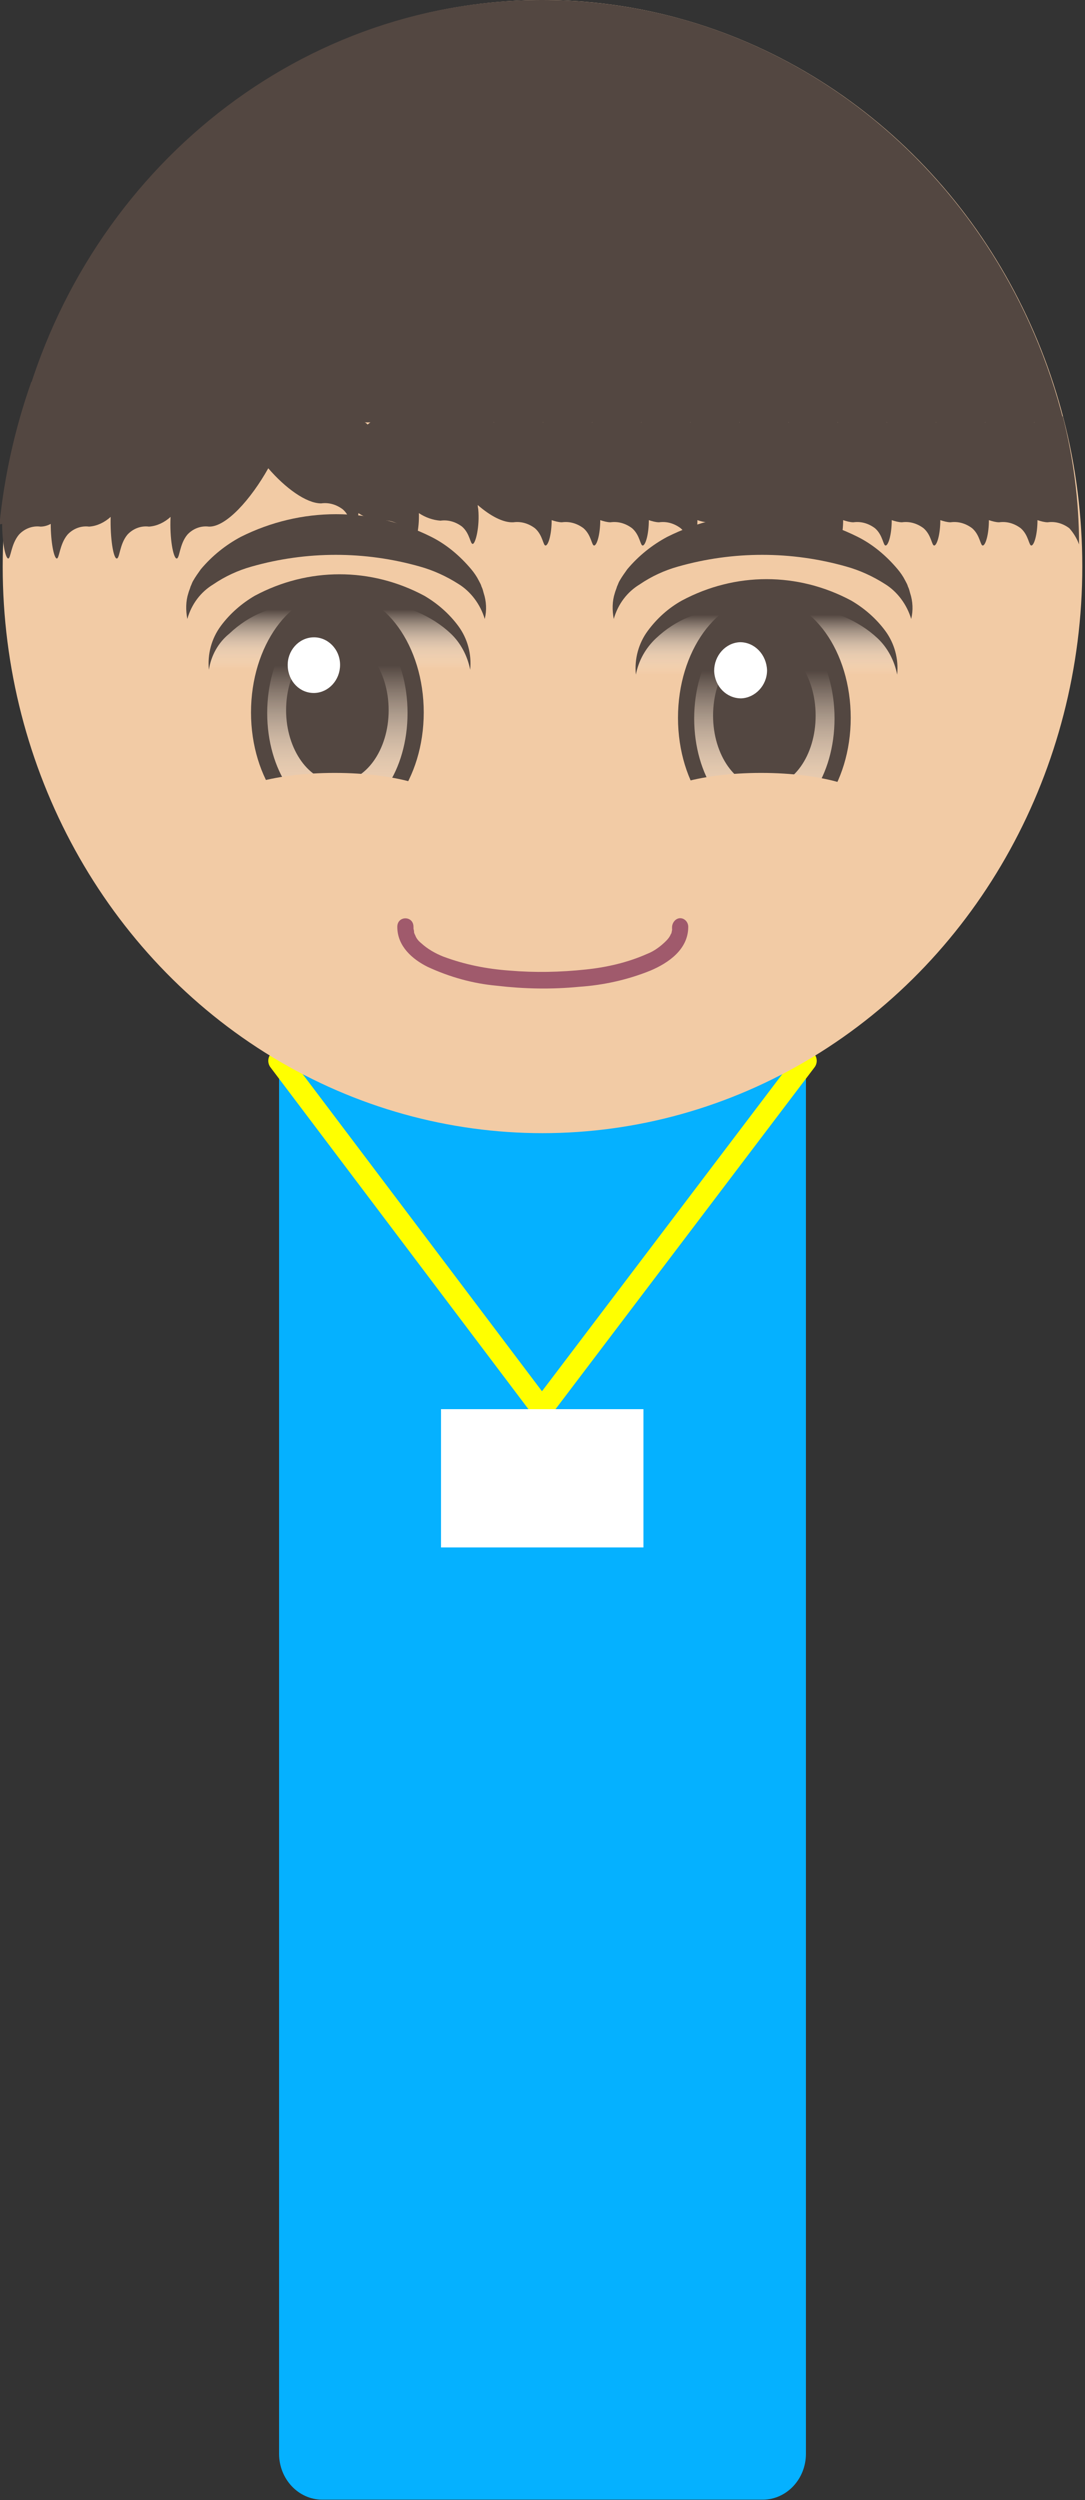 <?xml version="1.0" encoding="utf-8"?>
<!-- Generator: Adobe Illustrator 25.1.0, SVG Export Plug-In . SVG Version: 6.00 Build 0)  -->
<svg version="1.1" id="Layer_1" xmlns="http://www.w3.org/2000/svg" xmlns:xlink="http://www.w3.org/1999/xlink" x="0px" y="0px"
	 viewBox="0 0 201 462.9" style="enable-background:new 0 0 201 462.9;" xml:space="preserve">
<rect x="0" y="0" width="201" height="462.9" fill="#333333" stroke="none"/>
<style type="text/css">
	.st0{fill:#05B1FF;}
	.st1{fill:none;stroke:#FFFF00;stroke-width:4;stroke-linejoin:round;}
	.st2{fill:#FFFFFF;}
	.st3{fill:#F2CBA5;}
	.st4{fill:#534741;}
	.st5{fill:#A05A6C;}
	.st6{fill:url(#SVGID_1_);}
	.st7{fill:url(#SVGID_2_);}
	.st8{fill:url(#SVGID_3_);}
	.st9{fill:url(#SVGID_4_);}
</style>
<path class="st0" d="M59.7,112.5h81.6c4.4,0,8,3.8,8,8.5v333.3c0,4.7-3.6,8.5-8,8.5H59.7c-4.4,0-8-3.8-8-8.5V121
	C51.7,116.3,55.3,112.5,59.7,112.5z"/>
<polygon class="st1" points="51.7,196.4 100.4,260.9 149.3,196.4 "/>
<rect x="81.7" y="260.9" class="st2" width="37.5" height="25.6"/>
<ellipse class="st3" cx="100.5" cy="104.9" rx="100" ry="104.9"/>
<path class="st4" d="M197.1,78.2C185.9,33.2,146.9,0,100.4,0S14.9,33.2,3.7,78.2H197.1z"/>
<path class="st4" d="M196.9,77.1c-1.8-0.2-3.7,0.2-5.3,1.1c-2.8-1.5-6.9-1.4-9.1,0c-2.8-1.5-6.9-1.4-9.1,0c-2.8-1.5-6.8-1.4-9.1,0
	c-2.8-1.5-6.8-1.4-9.1,0c-2.8-1.5-6.8-1.4-9.1,0c-2.8-1.5-6.9-1.4-9.1,0c-2.8-1.5-6.9-1.4-9.1,0c-2.8-1.5-6.9-1.4-9.1,0
	c-2.8-1.5-6.8-1.4-9.1,0c-2.8-1.5-6.8-1.4-9.1,0c-2.8-1.5-6.8-1.4-9.1,0c-1.2-0.6-2.4-1-3.7-1.1V74H70v3.4c-0.7,0.3-1.3,0.7-1.9,1.2
	c-0.1-0.1-0.3-0.3-0.5-0.4c-2.7-1.6-5.9-1.9-8.8-0.8c-0.7-0.9-1.5-1.7-2.3-2.4c-1.2-0.8-2.5-1.2-3.9-1.4c-1.8-3.3-7.5-3.9-10.8-0.9
	c-0.2,0.2-0.3,0.3-0.5,0.5c-2-3-7.4-3.5-10.6-0.5c-0.2,0.2-0.3,0.3-0.5,0.5c-1.8-2.9-6.7-3.4-10-1.1c-2.2-1.9-6.3-2-9.1,0
	c-1.5-1.2-3.4-1.7-5.3-1.4c-3,8.5-5,17.4-5.9,26.4L0.4,97c0,3.4,0.6,6.3,1.1,6.4c0.5,0.1,0.5-2.6,2-4.4c1-1.1,2.5-1.7,4-1.5
	c0.7,0,1.3-0.2,1.9-0.5c0,3.4,0.6,6.3,1.1,6.4c0.5,0.1,0.5-2.6,2-4.4c1-1.1,2.5-1.7,4-1.5c1.5-0.1,2.9-0.8,4-1.8
	c-0.1,4,0.5,7.6,1.1,7.7c0.6,0.1,0.5-2.6,2-4.4c1-1.1,2.5-1.7,4-1.5c1.5-0.1,2.9-0.8,4-1.8c-0.2,4,0.5,7.6,1.1,7.7s0.5-2.6,2-4.4
	c1-1.1,2.5-1.7,4-1.5c3.2,0.1,7.8-5.1,11-10.8c3.1,3.6,7,6.5,9.8,6.5c1.4-0.2,2.8,0.2,4,1.1c1.5,1.3,1.5,3.3,2,3.2s0.8-1.1,0.9-2.5
	c1.2,0.8,2.6,1.3,4.1,1.4c1.4-0.2,2.8,0.2,4,1.1c1.5,1.3,1.5,3.3,2,3.2c0.5-0.1,1.2-2.7,1.1-5.7c1.2,0.8,2.6,1.3,4,1.4
	c1.4-0.2,2.8,0.2,4,1.1c1.5,1.3,1.5,3.3,2,3.2c0.5-0.1,1.3-3.2,1-6.4c0-0.1-0.1-0.4-0.1-0.8c2.3,2,4.7,3.3,6.6,3.2
	c1.4-0.2,2.8,0.2,4,1.1c1.5,1.3,1.5,3.3,2,3.2c0.5-0.1,1.1-2.1,1.1-4.7c0.6,0.2,1.3,0.4,1.9,0.4c1.4-0.2,2.8,0.2,4,1.1
	c1.5,1.3,1.5,3.3,2,3.2c0.5-0.1,1.1-2.1,1.1-4.7c0.6,0.2,1.3,0.4,1.9,0.4c1.4-0.2,2.8,0.2,4,1.1c1.5,1.3,1.5,3.3,2,3.2
	s1.1-2.1,1.1-4.7c0.6,0.2,1.3,0.4,1.9,0.4c1.4-0.2,2.8,0.2,4,1.1c1.5,1.3,1.5,3.3,2,3.2s1.1-2.1,1.1-4.7c0.6,0.2,1.3,0.4,1.9,0.4
	c1.4-0.2,2.8,0.2,4,1.1c1.5,1.3,1.5,3.3,2,3.2c0.5-0.1,1.1-2.1,1.1-4.7c0.6,0.2,1.3,0.4,1.9,0.4c1.4-0.2,2.8,0.2,4,1.1
	c1.5,1.3,1.5,3.3,2,3.2c0.5-0.1,1.1-2.1,1.1-4.7c0.6,0.2,1.3,0.4,1.9,0.4c1.4-0.2,2.8,0.2,4,1.1c1.5,1.3,1.5,3.3,2,3.2
	s1.1-2.1,1.1-4.7c0.6,0.2,1.3,0.4,1.9,0.4c1.4-0.2,2.8,0.2,4,1.1c1.5,1.3,1.5,3.3,2,3.2s1.1-2.1,1.1-4.7c0.6,0.2,1.3,0.4,1.9,0.4
	c1.4-0.2,2.8,0.2,4,1.1c1.5,1.3,1.5,3.3,2,3.2s1.1-2.1,1.1-4.7c0.6,0.2,1.3,0.4,1.9,0.4c1.4-0.2,2.8,0.2,4,1.1
	c1.5,1.3,1.5,3.3,2,3.2c0.5-0.1,1.1-2.1,1.1-4.7c0.6,0.2,1.3,0.4,1.9,0.4c1.4-0.2,2.8,0.2,4,1.1c1.5,1.3,1.5,3.3,2,3.2
	c0.5-0.1,1.1-2.1,1.1-4.7c0.6,0.2,1.3,0.4,1.9,0.4c1.4-0.2,2.8,0.2,4,1.1c0.8,0.9,1.4,1.9,1.8,3C199.9,92.5,198.8,84.7,196.9,77.1z"
	/>
<g id="装飾">
	<path class="st5" d="M124.5,171.7c0,0.1,0,0.3,0,0.4s0.1-0.2,0,0.1l-0.1,0.5c-0.1,0.4,0,0-0.1,0.2c-0.2,0.5-0.5,0.9-0.9,1.3
		c-1,1-2.2,1.9-3.5,2.4c-3.6,1.6-7.5,2.5-11.4,2.9c-4.7,0.5-9.4,0.6-14.1,0.2c-4.2-0.3-8.3-1.1-12.3-2.6c-1.5-0.6-2.9-1.4-4.1-2.5
		c-0.5-0.4-0.9-0.9-1.1-1.5c-0.1-0.1-0.2-0.5-0.1-0.2c-0.1-0.2-0.1-0.3-0.1-0.5c-0.1-0.6-0.1-0.2-0.1-0.8c0-2.1-3-2.1-3,0
		c0,3.6,2.8,6,5.6,7.4c4.1,1.9,8.4,3.1,12.8,3.5c5.1,0.6,10.2,0.7,15.3,0.2c4.5-0.3,9-1.3,13.2-3c3.3-1.4,7-3.9,7-8.1
		c0-0.9-0.7-1.6-1.5-1.6S124.5,170.8,124.5,171.7L124.5,171.7z"/>
	
		<linearGradient id="SVGID_1_" gradientUnits="userSpaceOnUse" x1="154.83" y1="275.02" x2="154.83" y2="259.42" gradientTransform="matrix(1 0 0 -1 -92 383.39)">
		<stop  offset="0.29" style="stop-color:#534741"/>
		<stop  offset="0.75" style="stop-color:#CAC7C5;stop-opacity:0.31"/>
		<stop  offset="1" style="stop-color:#FFFFFF;stop-opacity:0"/>
	</linearGradient>
	<path class="st6" d="M38.7,124c0-8.6,10.8-15.6,24.2-15.6S87,115.4,87,124"/>
	<path class="st4" d="M38.7,124c-0.3-2.9,0.5-5.8,2.2-8.1c1.7-2.3,3.9-4.2,6.3-5.6c9.9-5.3,21.5-5.3,31.4,0c2.4,1.4,4.6,3.3,6.3,5.6
		c1.7,2.3,2.5,5.2,2.2,8.1c-0.5-2.6-1.8-5-3.6-6.7c-1.8-1.7-3.9-3-6.2-4c-4.6-1.9-9.4-2.8-14.3-2.8c-4.9,0-9.8,0.9-14.3,2.8
		c-2.3,0.9-4.4,2.3-6.2,4C40.4,119,39.1,121.4,38.7,124z"/>
	
		<linearGradient id="SVGID_2_" gradientUnits="userSpaceOnUse" x1="62.5" y1="324.69" x2="62.5" y2="283.189" gradientTransform="matrix(1 0 0 -1 0 435.89)">
		<stop  offset="0.29" style="stop-color:#534741"/>
		<stop  offset="0.75" style="stop-color:#CAC7C5;stop-opacity:0.31"/>
		<stop  offset="1" style="stop-color:#FFFFFF;stop-opacity:0"/>
	</linearGradient>
	<ellipse class="st7" cx="62.5" cy="132" rx="14.5" ry="20.8"/>
	<path class="st4" d="M62.5,112.8c7.2,0,13,8.6,13,19.2s-5.8,19.2-13,19.2s-13-8.6-13-19.2S55.3,112.8,62.5,112.8 M62.5,109.6
		c-8.8,0-16,10-16,22.3s7.2,22.3,16,22.3s16-10,16-22.3S71.3,109.6,62.5,109.6z"/>
	<path class="st4" d="M62.5,143.1c-4.4,0-8-5.2-8-11.7s3.6-11.7,8-11.7s8,5.2,8,11.7S66.9,143.1,62.5,143.1z"/>
	<path class="st4" d="M62.5,121.4c3.5,0,6.5,4.6,6.5,10.1c0,5.5-3,10.1-6.5,10.1S56,137,56,131.5C56,126,59,121.4,62.5,121.4
		 M62.5,118.2c-5.2,0-9.5,5.9-9.5,13.3c0,7.3,4.3,13.3,9.5,13.3s9.5-5.9,9.5-13.3C72,124.1,67.7,118.2,62.5,118.2L62.5,118.2z"/>
	<path class="st2" d="M58,126.7c-1.9-0.1-3.3-1.8-3.2-3.7c0.1-2,1.7-3.5,3.5-3.4c1.8,0.1,3.2,1.7,3.2,3.6
		C61.5,125.2,59.9,126.8,58,126.7z"/>
	<path class="st2" d="M58,121.1c1,0.1,1.8,1,1.8,2.1c-0.1,1.1-1,1.9-2,1.9c-1-0.1-1.8-0.9-1.8-2C56.1,122,56.9,121.1,58,121.1
		 M58,118c-2.7,0.1-4.8,2.5-4.7,5.3c0.1,2.9,2.3,5.1,5,5c2.6-0.1,4.7-2.4,4.7-5.2C63,120.2,60.7,117.9,58,118z"/>
	
		<linearGradient id="SVGID_3_" gradientUnits="userSpaceOnUse" x1="233.96" y1="274.052" x2="233.96" y2="258.452" gradientTransform="matrix(1 0 0 -1 -92 383.39)">
		<stop  offset="0.29" style="stop-color:#534741"/>
		<stop  offset="0.75" style="stop-color:#CAC7C5;stop-opacity:0.31"/>
		<stop  offset="1" style="stop-color:#FFFFFF;stop-opacity:0"/>
	</linearGradient>
	<path class="st8" d="M117.8,124.9c0-8.6,10.8-15.6,24.2-15.6s24.2,7,24.2,15.6"/>
	<path class="st4" d="M117.8,124.9c-0.3-2.9,0.5-5.8,2.2-8.1c1.7-2.3,3.8-4.2,6.3-5.6c9.9-5.3,21.5-5.3,31.4,0
		c2.4,1.4,4.6,3.3,6.3,5.6c1.7,2.3,2.5,5.2,2.2,8.1c-0.5-2.6-1.8-5-3.6-6.7c-1.8-1.7-3.9-3-6.2-4c-9.2-3.7-19.4-3.7-28.7,0
		c-2.3,0.9-4.4,2.3-6.2,4C119.6,120,118.3,122.3,117.8,124.9z"/>
	
		<linearGradient id="SVGID_4_" gradientUnits="userSpaceOnUse" x1="141.63" y1="323.721" x2="141.63" y2="282.221" gradientTransform="matrix(1 0 0 -1 0 435.89)">
		<stop  offset="0.29" style="stop-color:#534741"/>
		<stop  offset="0.75" style="stop-color:#CAC7C5;stop-opacity:0.31"/>
		<stop  offset="1" style="stop-color:#FFFFFF;stop-opacity:0"/>
	</linearGradient>
	<ellipse class="st9" cx="141.6" cy="132.9" rx="14.5" ry="20.8"/>
	<path class="st4" d="M141.6,113.8c7.2,0,13,8.6,13,19.2s-5.8,19.2-13,19.2s-13-8.6-13-19.2S134.5,113.8,141.6,113.8 M141.6,110.6
		c-8.8,0-16,10-16,22.3s7.2,22.3,16,22.3s16-10,16-22.3S150.5,110.6,141.6,110.6z"/>
	<ellipse class="st4" cx="141.6" cy="132.4" rx="8" ry="11.7"/>
	<path class="st4" d="M141.6,122.4c3.5,0,6.5,4.6,6.5,10.1c0,5.5-3,10.1-6.5,10.1s-6.5-4.6-6.5-10.1
		C135.1,127,138.1,122.4,141.6,122.4 M141.6,119.2c-5.3,0-9.5,5.9-9.5,13.3c0,7.3,4.2,13.3,9.5,13.3s9.5-5.9,9.5-13.3
		C151.1,125.1,146.9,119.2,141.6,119.2z"/>
	<ellipse class="st2" cx="137.1" cy="124.1" rx="3.5" ry="3.6"/>
	<path class="st2" d="M137.1,122.1c1,0.1,1.8,1,1.8,2.1c-0.1,1.1-1,1.9-2,1.9c-1-0.1-1.8-0.9-1.8-2
		C135.2,123,136.1,122.1,137.1,122.1 M137.1,118.9c-2.7,0.1-4.8,2.5-4.8,5.3c0.1,2.9,2.3,5.1,5,5.1c2.6-0.1,4.8-2.4,4.8-5.2
		C142,121.2,139.8,118.9,137.1,118.9z"/>
	<path class="st4" d="M34.7,114.6c-0.3-1.6-0.3-3.3,0.2-4.8c0.1-0.4,0.3-0.8,0.4-1.2c0.2-0.4,0.3-0.8,0.5-1.1
		c0.4-0.7,0.9-1.4,1.4-2.1c2.1-2.5,4.6-4.5,7.4-6c11.2-5.6,24.1-5.6,35.3,0c2.8,1.4,5.3,3.5,7.4,6c0.5,0.6,1,1.3,1.4,2.1
		c0.2,0.4,0.4,0.7,0.5,1.1c0.2,0.4,0.3,0.8,0.4,1.2c0.5,1.5,0.6,3.2,0.2,4.8c-0.8-2.7-2.6-5.1-4.9-6.5c-2.2-1.4-4.6-2.5-7.1-3.2
		c-10.2-2.9-21-2.9-31.2,0c-2.5,0.7-4.9,1.8-7.1,3.3C37.2,109.6,35.5,111.8,34.7,114.6z"/>
	<path class="st4" d="M113.7,114.6c-0.3-1.6-0.3-3.3,0.2-4.8c0.1-0.4,0.3-0.8,0.4-1.2c0.2-0.4,0.3-0.8,0.5-1.1
		c0.4-0.7,0.9-1.4,1.4-2.1c2.1-2.5,4.6-4.5,7.4-6c11.2-5.6,24.1-5.6,35.3,0c2.8,1.4,5.3,3.5,7.4,6c0.5,0.6,1,1.3,1.4,2.1
		c0.2,0.4,0.4,0.7,0.5,1.1c0.2,0.4,0.3,0.8,0.4,1.2c0.5,1.5,0.6,3.2,0.2,4.8c-0.8-2.7-2.6-5.1-4.9-6.5c-2.2-1.4-4.6-2.5-7.1-3.2
		c-10.2-2.9-21-2.9-31.2,0c-2.5,0.7-4.9,1.8-7.1,3.3C116.2,109.6,114.5,111.8,113.7,114.6z"/>
	<ellipse class="st3" cx="62" cy="149.5" rx="21" ry="6.4"/>
	<ellipse class="st3" cx="141" cy="149.5" rx="21" ry="6.4"/>
</g>
</svg>

